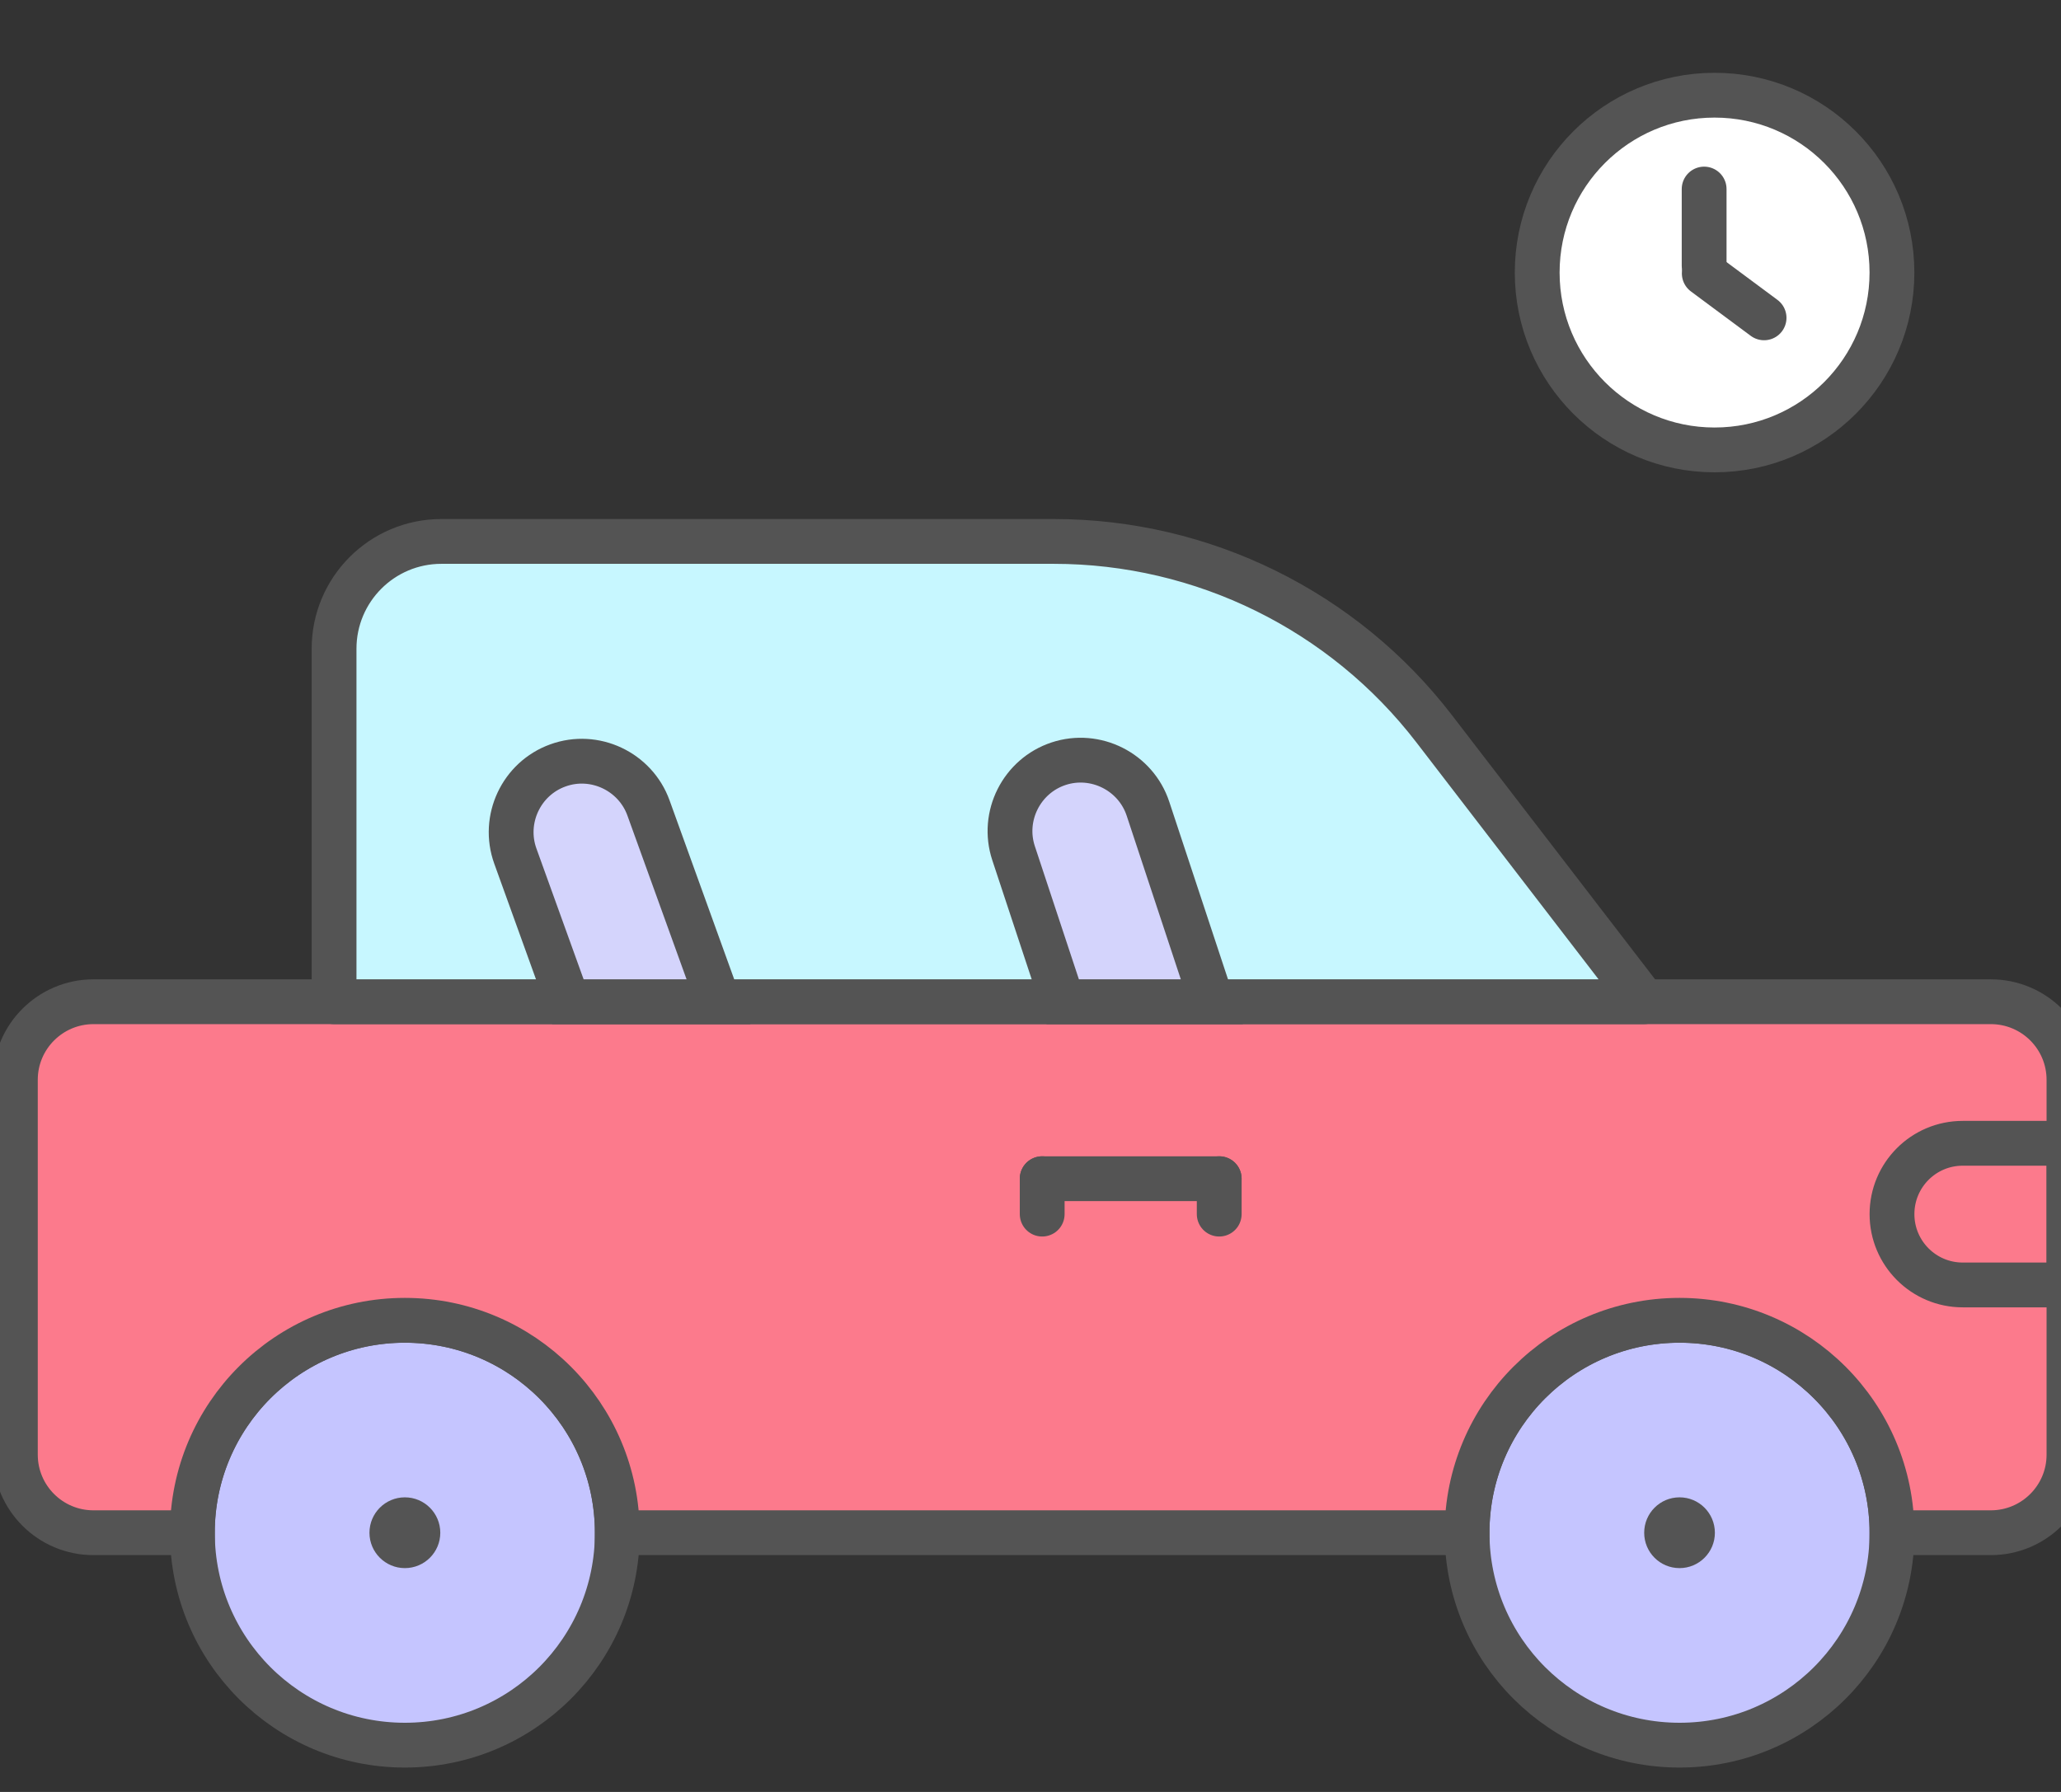 <?xml version="1.0" encoding="utf-8"?>
<!-- Generator: Adobe Illustrator 16.0.0, SVG Export Plug-In . SVG Version: 6.00 Build 0)  -->
<!DOCTYPE svg PUBLIC "-//W3C//DTD SVG 1.1//EN" "http://www.w3.org/Graphics/SVG/1.1/DTD/svg11.dtd">
<svg version="1.1" id="Layer_1" xmlns="http://www.w3.org/2000/svg" xmlns:xlink="http://www.w3.org/1999/xlink" x="0px" y="0px"
	 width="46px" height="40px" viewBox="0 0 46 40" enable-background="new 0 0 46 40" xml:space="preserve">
<rect x="0" y="0" width="46" height="40" fill="#333333" stroke="none"/>
<path fill="#C5C5FF" stroke="#545454" d="M13.778,34.215c0,2.619-2.122,4.741-4.742,4.741c-2.619,0-4.742-2.122-4.742-4.741
	c0-2.62,2.124-4.742,4.742-4.742C11.656,29.473,13.778,31.596,13.778,34.215L13.778,34.215z"/>
<path fill="#C5C5FF" stroke="#545454" d="M42.228,34.215c0,2.619-2.123,4.741-4.741,4.741c-2.62,0-4.743-2.122-4.743-4.741
	c0-2.62,2.123-4.742,4.743-4.742C40.104,29.473,42.228,31.596,42.228,34.215L42.228,34.215z"/>
<path fill="none" stroke="#545454" stroke-linecap="round" d="M3.504,26.311H0.343"/>
<path fill="#FC7A8C" stroke="#545454" d="M0.343,24.104v8.367c0,0.962,0.779,1.743,1.743,1.743h2.207
	c0-2.619,2.124-4.742,4.742-4.742c2.619,0,4.742,2.122,4.742,4.742h18.966c0-2.619,2.123-4.742,4.743-4.742
	c2.617,0,4.741,2.122,4.741,4.742h2.206c0.964,0,1.745-0.781,1.745-1.743v-8.367c0-0.963-0.78-1.743-1.745-1.743H2.087
	C1.124,22.361,0.343,23.142,0.343,24.104L0.343,24.104z"/>
<path fill="none" stroke="#545454" stroke-linecap="round" d="M23.261,26.311h3.951"/>
<path fill="#545454" d="M9.827,34.215c0,0.436-0.354,0.789-0.791,0.789c-0.435,0-0.79-0.354-0.79-0.789
	c0-0.437,0.354-0.791,0.79-0.791C9.473,33.424,9.827,33.778,9.827,34.215"/>
<path fill="#545454" d="M38.275,34.215c0,0.436-0.354,0.789-0.789,0.789c-0.437,0-0.789-0.354-0.789-0.789
	c0-0.437,0.353-0.791,0.789-0.791C37.922,33.424,38.275,33.778,38.275,34.215"/>
<path fill="none" stroke="#545454" stroke-linecap="round" stroke-linejoin="round" d="M46.179,28.683h-2.372
	c-0.871,0-1.579-0.707-1.579-1.581s0.706-1.581,1.579-1.581h2.372V28.683L46.179,28.683z"/>
<path fill="none" stroke="#545454" stroke-linecap="round" stroke-linejoin="round" d="M23.261,26.311v0.791"/>
<path fill="none" stroke="#545454" stroke-linecap="round" stroke-linejoin="round" d="M27.212,26.311v0.791"/>
<path fill="#C7F7FF" stroke="#545454" stroke-linecap="round" stroke-linejoin="round" d="M36.694,22.361H7.456v-7.879
	c0-1.322,1.071-2.396,2.395-2.396H23.52c3.324,0,6.462,1.545,8.488,4.18L36.694,22.361L36.694,22.361z"/>
<path fill="#D4D4FC" stroke="#545454" d="M23.719,22.361h3.328l-1.425-4.308c-0.272-0.825-1.172-1.278-1.996-1.005
	c-0.825,0.273-1.277,1.172-1.004,1.997L23.719,22.361L23.719,22.361z"/>
<path fill="#D4D4FC" stroke="#545454" d="M12.675,22.361h3.361l-1.562-4.325c-0.295-0.818-1.206-1.247-2.023-0.95
	c-0.818,0.295-1.244,1.206-0.949,2.024L12.675,22.361L12.675,22.361z"/>
<circle fill="#FFFFFF" stroke="#545454" cx="38.268" cy="6.084" r="3.959"/>
<line fill="none" stroke="#545454" stroke-linecap="round" stroke-linejoin="round" x1="38.035" y1="4.22" x2="38.035" y2="5.932"/>
<line fill="none" stroke="#545454" stroke-linecap="round" stroke-linejoin="round" x1="38.038" y1="6.104" x2="39.373" y2="7.095"/>
</svg>
